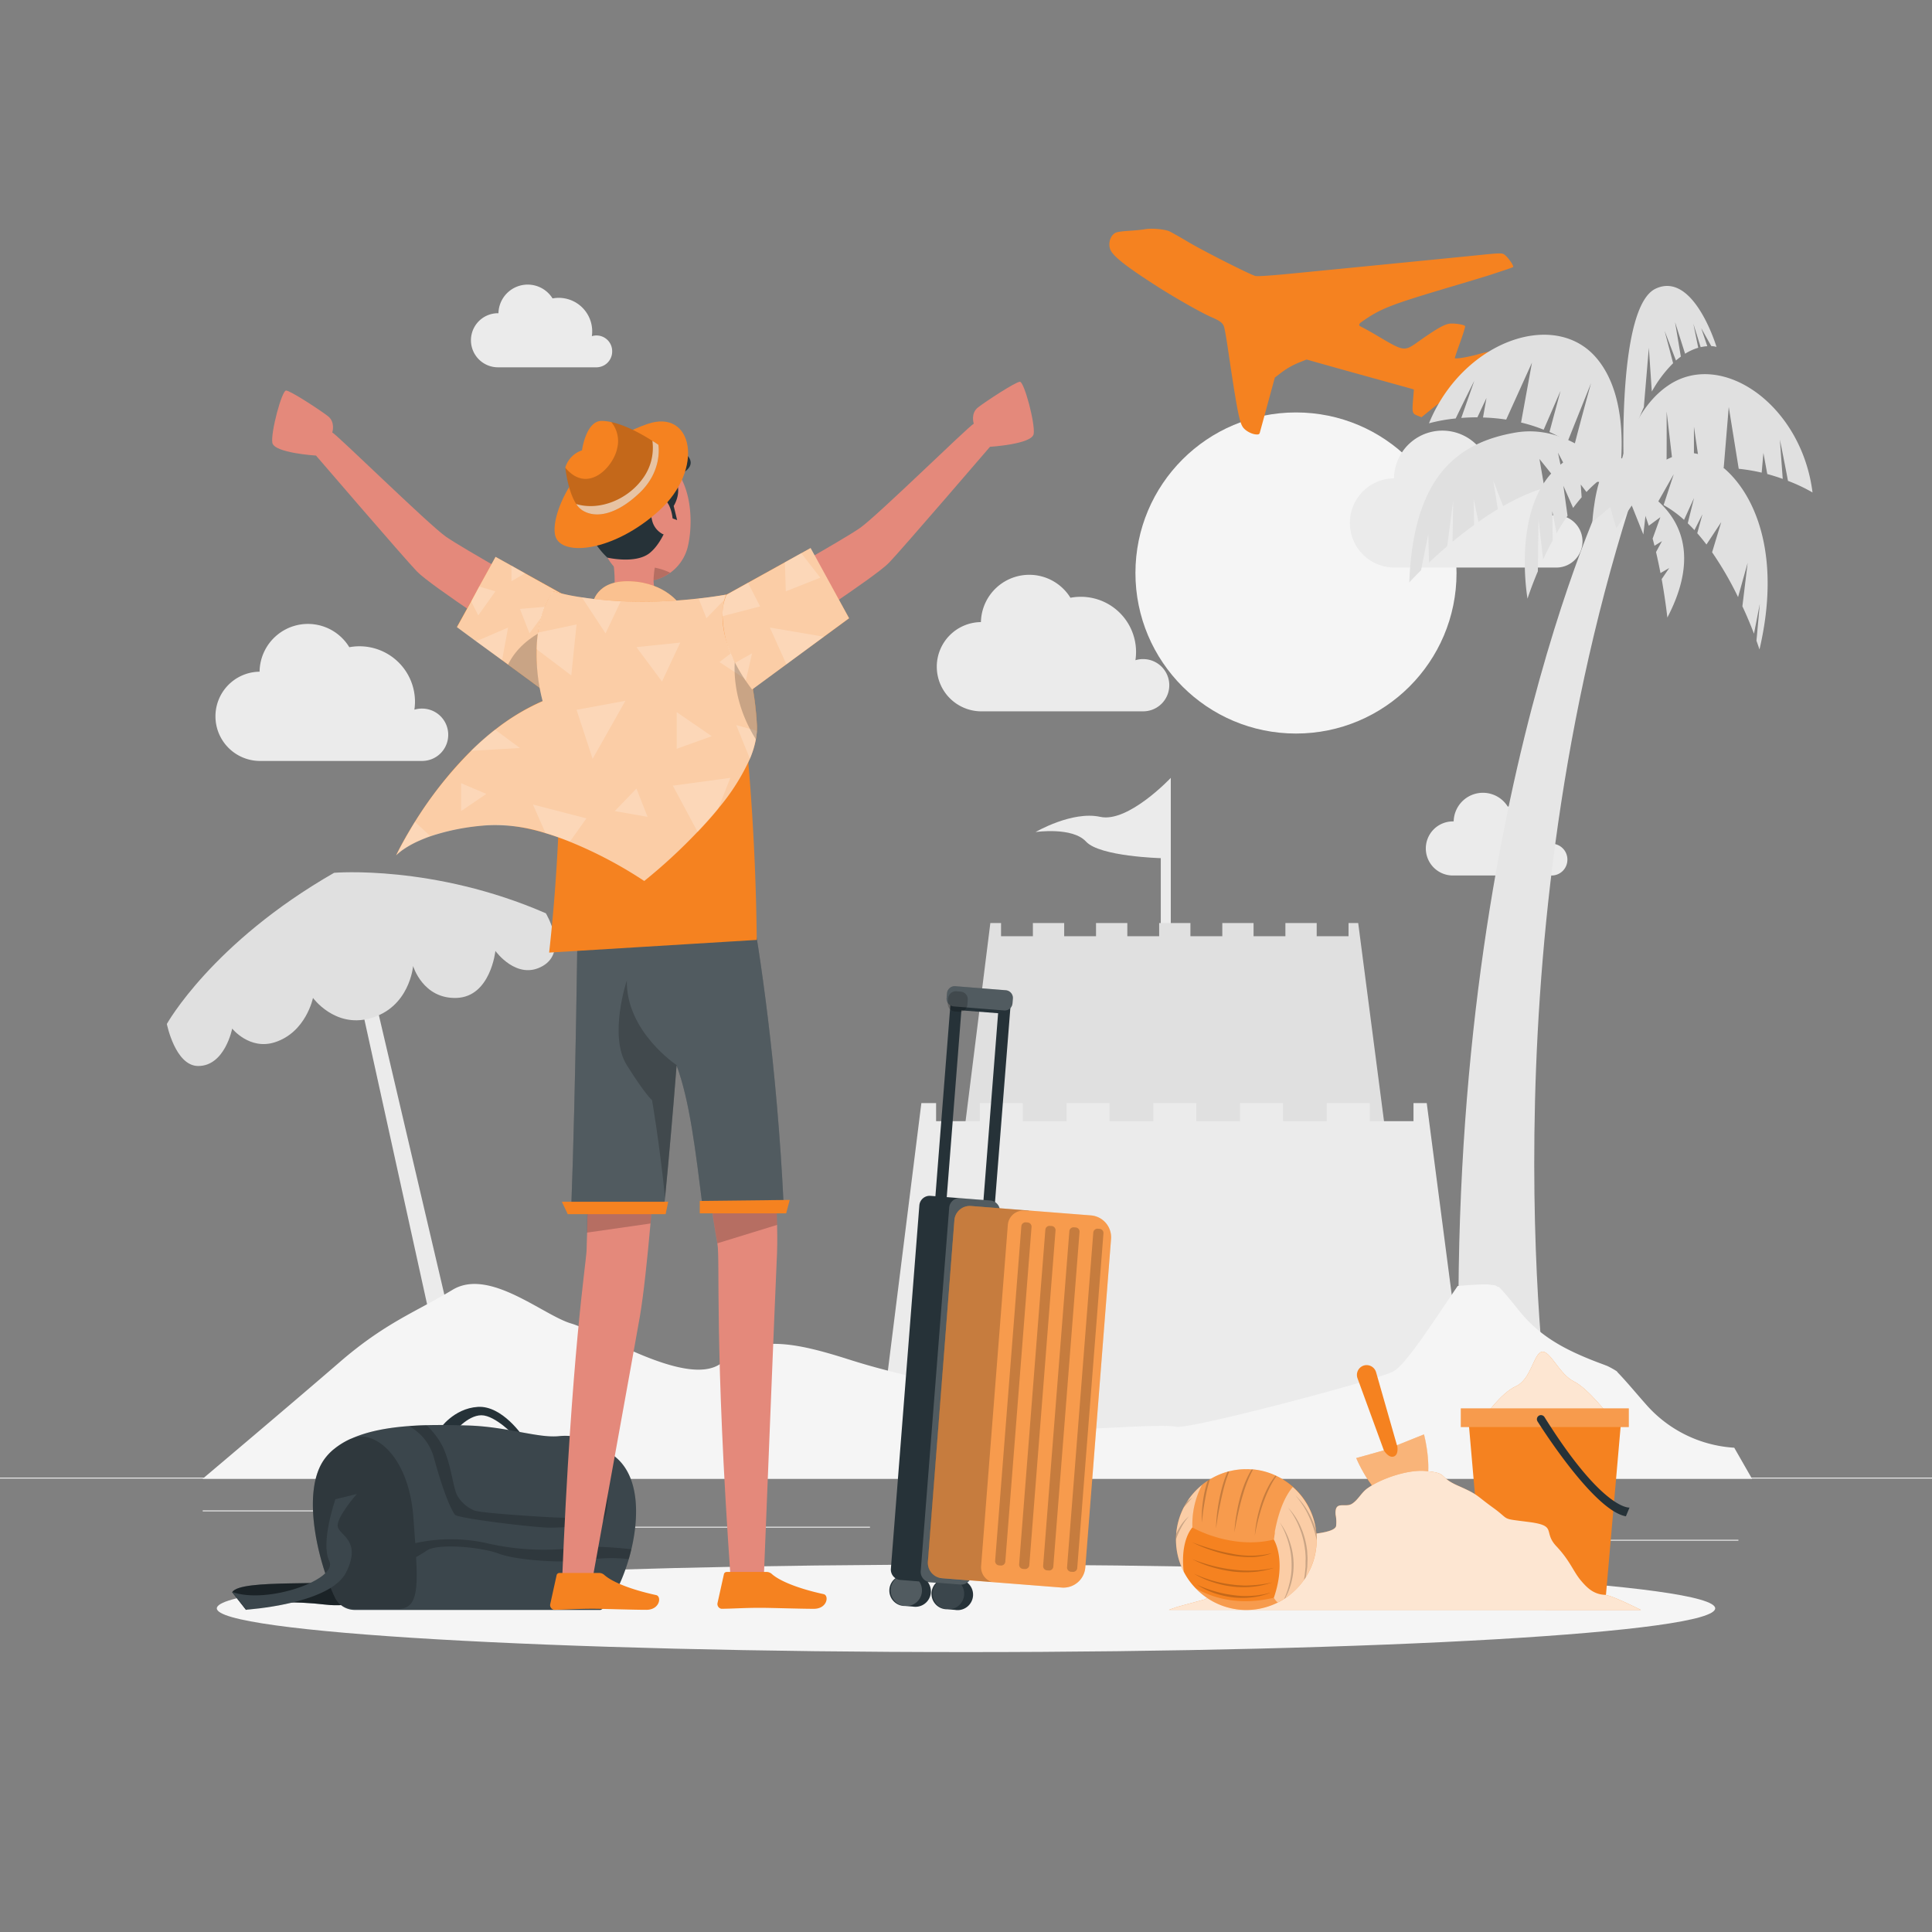 <svg width="500" height="500" fill="none" xmlns="http://www.w3.org/2000/svg"><rect width="100%" height="100%" fill="#808080" stroke="none"/><path d="M500 382.4H0v.25h500v-.25zm-50.1 16.09h-33.12v.25h33.12v-.25zm-118.68 2.72h-8.69v.25h8.69v-.25zm84.56-12h-19.19v.25h19.19v-.25zm-320.13 1.68H52.46v.25h43.19v-.25zm15.24 0h-6.33v.25h6.33v-.25zm114.26 4.22h-93.68v.25h93.68v-.25z" fill="#EBEBEB"/><path d="M335.4 189.84c22.947 0 41.55-18.603 41.55-41.55 0-22.947-18.603-41.55-41.55-41.55-22.947 0-41.55 18.603-41.55 41.55 0 22.947 18.603 41.55 41.55 41.55z" fill="#F5F5F5"/><path d="M409.55 140.1a6.77 6.77 0 00-6.77-6.77 6.506 6.506 0 00-1.94.29c.096-.689.146-1.384.15-2.08a14.307 14.307 0 00-5.182-11.046 14.326 14.326 0 00-5.569-2.84 14.328 14.328 0 00-6.249-.194 12.529 12.529 0 00-23.23 6.33h-.21a11.552 11.552 0 00-7.947 19.591 11.547 11.547 0 007.947 3.499H403a6.768 6.768 0 006.55-6.78zm-106.94 37.24a6.773 6.773 0 00-1.979-4.784 6.774 6.774 0 00-4.781-1.986 6.61 6.61 0 00-2 .29 14.288 14.288 0 00-3.315-11.467 14.278 14.278 0 00-10.865-4.943 14.43 14.43 0 00-2.64.25 12.523 12.523 0 00-13.938-5.504A12.525 12.525 0 00253.86 161h-.21a11.547 11.547 0 00-11.21 11.545 11.552 11.552 0 0011.21 11.545H296a6.757 6.757 0 006.61-6.75zM116 190.15a6.773 6.773 0 00-1.979-4.784 6.774 6.774 0 00-4.781-1.986 6.977 6.977 0 00-2 .28c.104-.685.158-1.377.16-2.07a14.365 14.365 0 00-17-14.09 12.517 12.517 0 00-23.22 6.34h-.21a11.546 11.546 0 00-11.21 11.545 11.55 11.55 0 0011.21 11.545h42.39a6.753 6.753 0 006.64-6.78zm289.64 32.29a4.09 4.09 0 00-4.09-4.09c-.399 0-.797.057-1.18.17a8.666 8.666 0 00-2.019-6.918 8.665 8.665 0 00-6.551-3.002 8.315 8.315 0 00-1.59.15 7.566 7.566 0 00-8.429-3.31 7.57 7.57 0 00-5.571 7.14H376a6.999 6.999 0 100 14h25.62a4.088 4.088 0 002.868-1.237 4.092 4.092 0 001.152-2.903zM158.43 90.91a4.066 4.066 0 00-1.638-3.29 4.056 4.056 0 00-3.622-.62 8.663 8.663 0 00-2.019-6.918A8.666 8.666 0 00143 77.23a7.571 7.571 0 00-14 3.83h-.12a7 7 0 100 14h25.62a4.09 4.09 0 003.93-4.15zM89.86 243.66l27.08 123.01 4.92-2.31-28.44-121.39-3.56.69z" fill="#EBEBEB"/><path d="M400.78 366.08S384 250.5 421.72 131l-5.91-4.56s-44.16 90.4-37.73 242.92l22.7-3.28z" fill="#E6E6E6"/><path d="M432 99.58c13.82-9.06 34.27 5.35 37.08 27.87a43.01 43.01 0 00-6.35-3c-1.07-5.67-2.1-10.68-2.1-10.68l.74 10.17c-1.22-.44-2.55-.87-4-1.26l-1-5.47-.45 5.11a48.13 48.13 0 00-5.94-1l-2.58-16-1.3 15.68a42.7 42.7 0 00-6.13.27l-1.58-10.86v11.08c-1.751.283-3.481.68-5.18 1.19l-1.89-16.2s.05 9.11-.05 16.84a42.369 42.369 0 00-13.34 7.84l-.15-2s1.59-21.32 14.22-29.58z" fill="#E0E0E0"/><path d="M326.042 111.971c.078-.319 1.004-3.644 2.019-7.413l1.868-6.85 1.37-1.048c1.718-1.317 3.142-2.135 5.216-2.966l1.633-.648 6.872 1.935a2929.47 2929.47 0 0013.214 3.669c3.486.96 6.631 1.837 7.021 1.949l.655.213-.202 2.516c-.286 3.436-.211 3.72 1.093 4.22l1.085.43 2.158-1.752c1.187-.966 2.827-2.24 3.651-2.789 1.466-1.015 1.518-1.035 3.252-.87 2.007.192 2.226-.014 2.124-1.931-.05-.833.025-1.102.306-1.175.514-.152 12.46-6.242 12.942-6.597.295-.223.189-.434-.474-1.125-.43-.492-1.085-.982-1.426-1.09-.991-.37-4.734.127-7.865 1.033-2.489.716-5.838 1.276-6.038 1.005-.045-.054.569-1.878 1.368-4.085.8-2.208 1.372-4.111 1.281-4.22-.337-.41-3.027-.79-4.144-.596-1.345.223-3.322 1.365-7.351 4.193-4.484 3.162-3.892 3.243-12.22-1.667-1.78-1.048-3.397-1.835-3.523-1.942-.253-.137-.277-.528.365-.994 5.018-3.537 7.272-4.427 23.912-9.366 4.802-1.425 9.197-2.763 9.764-2.96.568-.197 2.009-.662 3.221-1.073 1.209-.387 2.295-.785 2.403-.875.297-.248-1.453-2.724-2.329-3.26-.64-.386-1.217-.366-7.422.272-8.6.862-40.446 4-49.345 4.859-3.983.373-7.125.576-7.589.456-1.464-.39-13.556-6.512-17.516-8.873-2.158-1.285-4.323-2.495-4.802-2.716-1.325-.553-4.773-.832-6.352-.505-.762.128-2.552.309-4.01.395-1.457.088-2.973.27-3.389.455-1.505.61-2.216 2.952-1.392 4.611.825 1.66 4.186 4.29 11.484 8.976 4.769 3.09 11.829 7.1 14.546 8.288 2.236.967 2.892 1.456 3.279 2.421.14.39.58 2.716.934 5.16 2.356 15.96 3.016 19.437 3.915 20.827.59.935 2.136 1.81 3.323 1.949.768.073.975-.008 1.115-.446z" fill="#F58220"/><path d="M412.89 92.34c-11-12.35-34.48-3.79-43.07 17.21a42.203 42.203 0 016.91-1.25c2.51-5.19 4.82-9.76 4.82-9.76l-3.37 9.62c1.29-.1 2.68-.16 4.17-.16l2.35-5-.9 5.05a48.25 48.25 0 016 .54l6.67-14.74-2.82 15.5a41.173 41.173 0 015.85 1.86l4.37-10.07L401 111.8a37.363 37.363 0 014.69 2.51l6.07-15.15s-2.44 8.78-4.36 16.26a42.36 42.36 0 0110.82 11.07l.67-1.89s4.01-20.98-6-32.26z" fill="#E0E0E0"/><path d="M402.32 121.63c11-10.73 19.26-1.39 19.26-1.39-4.13 1.07-7.82 3.72-11 7.09l-1.49-1.94.24 3.31c-.76.88-1.5 1.8-2.21 2.75l-2.52-5.73 1.08 7.76c-1 1.48-2 3-2.83 4.52l-1.11-5.68.09 7.53a90.9 90.9 0 00-2.47 4.94l-1.2-10.43-.16 13.49c-1.76 4.16-2.68 7.08-2.68 7.08s-4-22.56 7-33.3zM432 147l-2.27 1.31c-.33-1.75-.72-3.58-1.15-5.44l1.54-2.83-1.94 1.2c-.15-.62-.32-1.23-.48-1.85l2-5.54-3 2.21c-1.6-5-3.64-9.39-6.19-11.49 0 0 25.22 8.06 11 35.25 0 0-.46-4.3-1.47-9.95L432 147z" fill="#E0E0E0"/><path d="M407.2 124.75l-4-7.6 1.66 7.92c-.4.06-.81.14-1.22.22l-5.23-6.51 1.29 7.49a46.727 46.727 0 00-5.25 1.94A58.86 58.86 0 00389 131l-2.55-6.65 1.19 7.44c-1.73 1-3.42 2.13-5 3.27l-1.26-5.86.12 6.67c-2 1.44-3.86 2.9-5.58 4.33l.16-10.62-1.55 11.79c-1.76 1.5-3.35 2.94-4.7 4.22l-.19-7.37-1.87 9.36c-1.94 1.93-3.05 3.16-3.05 3.16 1-25.79 11-36 27.54-38.8 16.54-2.8 28.46 14.41 28.46 14.41s-5.14-2.44-13.52-1.6zm48.24 31.52l-1.51 7.73c-.73-1.91-1.72-4.36-3-7.09l1.36-11.25-2.48 8.87a87.12 87.12 0 00-6.72-11.6l2.36-7.8-3.82 5.79c-.77-1-1.56-2-2.38-2.92l1.34-4.91-2.07 4.11a36.45 36.45 0 00-1.73-1.78l1.63-6.55-2.59 5.67a28.662 28.662 0 00-5.29-3.83l2.63-8-4.12 7.26a18.349 18.349 0 00-8.29-1.73s5-8 14.19-10.75 29 13.89 20.4 50.6c0 0-.26-.83-.78-2.26l.87-9.56zm-15.16-71.33l1.57 4.66a9.91 9.91 0 00-1.72.25l-1.89-6.07L439.5 90c-1.199.358-2.343.88-3.4 1.55l-2.6-8.19 1.5 8.93c-.42.31-.84.65-1.27 1l-2.94-7.69L433 94a32.662 32.662 0 00-5.51 7.34L426.72 90l-1.3 15.39a92.383 92.383 0 00-5.2 14.91s-1.6-41 8.27-45.6c9.87-4.6 15.74 15.09 15.74 15.09a5.486 5.486 0 00-1.35-.22l-2.6-4.63z" fill="#E0E0E0"/><path d="M426.18 130.55l-.88 7.77-3-7.49-4 5.86-1.58-5.46-4.62 3.88s.57-9.91 3.52-14.44c2.95-4.53 11.81-1.35 10.56 9.88z" fill="#E0E0E0"/><path d="M303 255.49v-54.18S292 213 284.73 211.4c-7.27-1.6-16.73 3.93-16.73 3.93s9.53-1.39 13.07 2.48c3.54 3.87 19.34 4.28 19.34 4.28v35.38l2.59-1.98z" fill="#EBEBEB"/><path d="M351.5 238.88H349v3.41h-8.24v-3.41h-8.1v3.41h-8.24v-3.41h-8.09v3.41h-8.25v-3.41h-8.09v3.41h-8.24v-3.41h-8.1v3.41h-8.24v-3.41h-8.1v3.41h-8.24v-3.41h-2.77l-8.03 64.2 111.53-.46-8.3-63.74z" fill="#E0E0E0"/><path d="M369.24 285.48h-3.43v4.68h-11.32v-4.68h-11.12v4.68h-11.33v-4.68h-11.12v4.68H309.6v-4.68h-11.12v4.68h-11.33v-4.68h-11.12v4.68H264.7v-4.68h-11.12v4.68h-11.32v-4.68h-3.81l-11.04 88.21 153.25-.64-11.42-87.57z" fill="#EBEBEB"/><path d="M425.85 363.3c-2.37-2.67-4.6-5.4-7.08-8a3.195 3.195 0 01-.35-.42 21.247 21.247 0 00-2.55-1.41c-.16-.05-.68-.26-1.21-.46-1-.36-2-.75-3-1.15-6.21-2.5-11.79-5.4-16.48-10.33-2.57-2.7-4.62-5.85-7.28-8.47-.07.09-.59-.19-.84-.39l-2-.26c-1.07 0-2.15 0-3.22.07-1.53.07-3.06.19-4.59.33-6 8.72-13.5 20.63-16.82 22.2-5.15 2.44-52.61 15-56.11 14.23-3.5-.77-21.82.74-26.42.57-4.6-.17-12.93-2.21-25-7.76s-18.65-5.58-33.18-10.21c-14.53-4.63-24.27-6.39-32.77.73-8.5 7.12-31.85-7.91-39.13-10.05-7.28-2.14-21.2-14.47-30.7-8.72s-17.4 8.49-29.27 18.77c-11.87 10.28-35.42 30.15-35.42 30.15h401l-4.61-8.05a33.007 33.007 0 01-22.97-11.37z" fill="#F5F5F5"/><path d="M43.18 265s11.67-21 43.29-39.12c0 0 25.74-2.19 54.8 10.48 0 0 5.89 9.78-.81 13.64-6.7 3.86-12.25-3.9-12.25-3.9s-1.24 11.82-10 12.16c-8.76.34-11.3-8.26-11.3-8.26s-.86 10.85-11.29 13.59C86.6 266 81 258.26 81 258.26s-1.8 8.92-9.91 11.49c-6.52 2.06-11-3.55-11-3.55s-1.87 9.68-8.79 9.68c-5.95 0-8.12-10.88-8.12-10.88z" fill="#E0E0E0"/><path d="M250 427.56c107.082 0 193.89-5.068 193.89-11.32 0-6.252-86.808-11.32-193.89-11.32-107.083 0-193.89 5.068-193.89 11.32 0 6.252 86.807 11.32 193.89 11.32z" fill="#F5F5F5"/><path d="M384 366.91s4.35-6.37 8.31-8.15c3.96-1.78 4.6-8.55 6.75-8.92 2.15-.37 4.52 5.87 8.28 7.69 3.76 1.82 9.45 9.34 9.45 9.34l-32.79.04z" fill="#F58220"/><path opacity=".8" d="M384 366.91s4.35-6.37 8.31-8.15c3.96-1.78 4.6-8.55 6.75-8.92 2.15-.37 4.52 5.87 8.28 7.69 3.76 1.82 9.45 9.34 9.45 9.34l-32.79.04z" fill="#fff"/><path d="M415.62 412.77h-31.64l-4-45.9h39.64l-4 45.9z" fill="#F58220"/><path d="M421.53 364.49h-43.47v4.83h43.47v-4.83z" fill="#F58220"/><path opacity=".2" d="M421.53 364.49h-43.47v4.83h43.47v-4.83z" fill="#fff"/><path d="M397.93 367.89c2.88 4.52 15.21 23.17 22.85 24.53l.94-2.26s-6.84.82-22-23.41a1.08 1.08 0 00-1.43-.39 1.073 1.073 0 00-.526 1.124c.027.146.083.284.166.406z" fill="#263238"/><path d="M352.91 353.41a2.54 2.54 0 011.006-.107 2.536 2.536 0 011.748.939c.214.265.372.57.466.898l5.4 18.89 7-2.81s4.23 15.75-3.76 18.24C357 391.89 351 377.35 351 377.35l7.14-2-6.82-18.66a2.55 2.55 0 011.59-3.28z" fill="#F58220"/><path opacity=".4" d="M364.8 389.46c-7.8 2.43-13.8-12.11-13.8-12.11l7.14-2s1.23 2.1 2.61 1.58.82-2.93.82-2.93l7-2.81s4.22 15.81-3.77 18.27z" fill="#fff"/><path d="M424.67 416.65c-3.93-1.95-7.95-3.79-9.24-3.88-2.76-.18-4.35-1.41-6.32-3.76-1.97-2.35-2.77-5.07-6.33-8.85-3.56-3.78.39-5.3-7.13-6.27-7.52-.97-4.61-.36-9.23-3.69s-3.68-3.32-9.09-5.7c-5.41-2.38-2.25-3.28-8.58-3.81-4.37-.37-11.28 1.93-14.87 4.49-1.59 1.13-2.4 3-4 4-1.77 1.13-4.52-1-4.23 2.81a9.8 9.8 0 01.13 2.95c-.51 2.14-9.32 2.13-11.56 2.8a2.157 2.157 0 00-1.34.82c-.51.91.26 2.52-.73 2.85-.31.11-.66 0-1 .05-1.19.23-.88 2.37-2 2.86-1.12.49-2.41-.51-3.65 0-.95.36-1.27 1.64-2.1 2.15-1.45.88-2.95 1.53-4.38 2.47-2.48 1.62-4.63 3.61-7.29 5l-7.12 1.94-2.13.75 122.19.02z" fill="#F58220"/><path opacity=".8" d="M424.67 416.65c-3.93-1.95-7.95-3.79-9.24-3.88-2.76-.18-4.35-1.41-6.32-3.76-1.97-2.35-2.77-5.07-6.33-8.85-3.56-3.78.39-5.3-7.13-6.27-7.52-.97-4.61-.36-9.23-3.69s-3.68-3.32-9.09-5.7c-5.41-2.38-2.25-3.28-8.58-3.81-4.37-.37-11.28 1.93-14.87 4.49-1.59 1.13-2.4 3-4 4-1.77 1.13-4.52-1-4.23 2.81a9.8 9.8 0 01.13 2.95c-.51 2.14-9.32 2.13-11.56 2.8a2.157 2.157 0 00-1.34.82c-.51.91.26 2.52-.73 2.85-.31.11-.66 0-1 .05-1.19.23-.88 2.37-2 2.86-1.12.49-2.41-.51-3.65 0-.95.36-1.27 1.64-2.1 2.15-1.45.88-2.95 1.53-4.38 2.47-2.48 1.62-4.63 3.61-7.29 5l-7.12 1.94-2.13.75 122.19.02z" fill="#fff"/><path d="M340.75 398.45c.005.073.005.147 0 .22a18.002 18.002 0 01-2.84 9.55c-.15.23-.3.46-.47.69a18.209 18.209 0 01-3.76 3.93c-.32.261-.654.504-1 .73-.079.06-.162.114-.25.16l-.33.21a5.825 5.825 0 01-.53.32c-.28.16-.57.32-.86.46a18.14 18.14 0 01-21.32-3.72 17.71 17.71 0 01-3.05-4.27 18.08 18.08 0 01-2-8.29v-.06c0-.51 0-1 .07-1.52a17.888 17.888 0 011.93-6.72 16.46 16.46 0 01.88-1.53 18.538 18.538 0 013.84-4.3c.475-.389.973-.749 1.49-1.08.181-.129.367-.249.56-.36a17.806 17.806 0 014.6-2l.42-.11c1.446-.359 2.93-.54 4.42-.54.467 0 .927.02 1.38.06h.35a17.92 17.92 0 015.84 1.58l.23.11a18.17 18.17 0 016.894 5.7 18.17 18.17 0 013.336 8.3c.117.821.174 1.65.17 2.48z" fill="#F58220"/><path opacity=".6" d="M340.75 398.45a18.159 18.159 0 01-10.08 16.28 3.83 3.83 0 01-1-1.23c3.36-9.8 0-15.05 0-15.05v-.1l.24-1.57v-.29c.52-2.91 1.83-8.36 4.67-11.66a18.177 18.177 0 016.17 13.62zm-32.16-3.15s-3.19 3.19-2.25 11.44a18.203 18.203 0 014.72-22.42 21.922 21.922 0 00-2.47 10.98z" fill="#fff"/><path opacity=".2" d="M334.63 384.83c-4 4.64-5 13.62-5 13.62-11 2.69-21.07-3.15-21.07-3.15a21.999 21.999 0 012.47-11 18.194 18.194 0 0111.879-4.077 18.195 18.195 0 0111.691 4.587l.03.02zm-3.97 29.9a18.141 18.141 0 01-21.27-3.73c3.41 2 10.38 4.87 20.27 2.49.242.479.583.902 1 1.24z" fill="#fff"/><path opacity=".2" d="M330.36 382a21.368 21.368 0 00-1.31 2.08 32.18 32.18 0 00-1.91 4.28c-.56 1.47-1 3-1.4 4.49-.4 1.49-.74 3.06-1 4.61.105-1.577.325-3.145.66-4.69a38.528 38.528 0 011.3-4.58 28.259 28.259 0 012-4.3c.436-.693.91-1.36 1.42-2l.24.11zm-6.08-1.68c-.25.45-.48.91-.7 1.37a31.278 31.278 0 00-1.81 4.81c-.53 1.64-.93 3.32-1.31 5-.38 1.68-.7 3.38-1 5.08.102-1.731.309-3.454.62-5.16a43.66 43.66 0 011.2-5.06 28.25 28.25 0 011.95-4.85c.22-.41.45-.82.69-1.21l.36.02zm-6.15.46l-.31.81a35.51 35.51 0 00-1.35 4.55c-.39 1.54-.69 3.1-1 4.67-.31 1.57-.53 3.14-.76 4.72.035-1.6.165-3.196.39-4.78.219-1.598.519-3.183.9-4.75a29.907 29.907 0 011.47-4.59c.08-.18.16-.37.25-.55l.41-.08zm-5.02 2.1c-.34 1.12-.66 2.24-.89 3.38-.23 1.14-.5 2.56-.7 3.85-.2 1.29-.34 2.59-.46 3.9a27.278 27.278 0 01.08-3.94c.127-1.313.324-2.618.59-3.91.223-.987.497-1.961.82-2.92.18-.129.367-.249.56-.36zm21.67 21.64a17.816 17.816 0 01-.73 5.57 18.847 18.847 0 01-1.43 3.49c-.079.06-.162.114-.25.16a21.056 21.056 0 001.29-3.75c.468-1.78.671-3.62.6-5.46a20.026 20.026 0 00-.84-5.43 22.218 22.218 0 00-2.2-5.09 17.483 17.483 0 012.56 5 18.636 18.636 0 011 5.51zm3.59-.52l-.05 1.51-.21 1.5a9.939 9.939 0 01-.21 1.21c-.15.23-.3.46-.47.69.149-.641.25-1.293.3-1.95l.15-1.48V404c.035-.496.035-.994 0-1.49-.05-.49-.05-1-.14-1.47a21.872 21.872 0 00-1.47-5.73 20.332 20.332 0 00-2.94-5.16 16.99 16.99 0 013.29 5 21.002 21.002 0 011.62 5.82c.08.5.07 1 .11 1.51.042.506.049 1.014.02 1.52zm2.38-5.55c.005.073.005.147 0 .22l-.06-.34a26.546 26.546 0 00-2-6 21.666 21.666 0 00-3.46-5.33 18.577 18.577 0 013.8 5.16 24.805 24.805 0 011.58 3.89c.103.796.15 1.598.14 2.4zm-33.05-6.03a14.898 14.898 0 00-2.05 3c-.52.962-.958 1.965-1.31 3 0-.51 0-1 .07-1.52.268-.579.572-1.14.91-1.68a10.569 10.569 0 012.38-2.8zm.86-4.84c-.76.86-1.5 1.71-2.22 2.57a16.46 16.46 0 01.88-1.53 14.95 14.95 0 011.34-1.04zm0 11.58c1.66.64 3.34 1.2 5 1.7 1.696.503 3.419.914 5.16 1.23 3.465.747 7.054.703 10.5-.13a15.746 15.746 0 01-5.24 1 27.484 27.484 0 01-5.35-.42 38.28 38.28 0 01-5.18-1.36 34.917 34.917 0 01-4.89-2.02zm0 4.35a44.463 44.463 0 005.12 1.68c1.734.457 3.499.791 5.28 1 1.776.243 3.569.327 5.36.25l1.34-.06 1.34-.16c.9-.06 1.76-.32 2.66-.45a22.35 22.35 0 01-5.32 1.06 28.26 28.26 0 01-5.44-.14 34.254 34.254 0 01-5.32-1.14 28.145 28.145 0 01-5.02-2.04zm.44 3.76a33.275 33.275 0 004.87 1.82c1.662.476 3.362.81 5.08 1 .86.14 1.72.16 2.58.22.86.06 1.73 0 2.6-.05a30.01 30.01 0 005.14-.74 21.717 21.717 0 01-5.11 1.13 23.812 23.812 0 01-5.27-.06 26.442 26.442 0 01-5.13-1.16 22.813 22.813 0 01-4.76-2.16zm.75 2.83a32.081 32.081 0 004.59 1.71c1.562.467 3.161.802 4.78 1 1.615.24 3.251.304 4.88.19l1.22-.09 1.2-.2c.82-.08 1.59-.36 2.4-.52a17.93 17.93 0 01-4.79 1.2 21.118 21.118 0 01-5 0 24.988 24.988 0 01-4.83-1.11 21.378 21.378 0 01-4.45-2.18z" fill="#000"/><path d="M113.79 369.84s3.56-5.35 9.89-5.74c6.33-.39 11.67 7.68 11.67 7.68h-2s-5.11-5.51-8.77-5.51c-3.66 0-7.22 4.55-7.22 4.55l-3.57-.98zm-53.71 42.22c2.19-3.65 26.72-1.28 32.26-3.46l3 5.15s-4.23 2.34-11.25 1.51c-7.02-.83-17.63-1.05-20.4 1.39l-3.61-4.59z" fill="#263238"/><path opacity=".3" d="M60.08 412.06c2.19-3.65 26.72-1.28 32.26-3.46l3 5.15s-4.23 2.34-11.25 1.51c-7.02-.83-17.63-1.05-20.4 1.39l-3.61-4.59z" fill="#000"/><path d="M163.4 400.93c-.2.87-.42 1.72-.67 2.55-2 6.81-5.08 12.32-7.32 13.17H91.82a5.73 5.73 0 01-4.53-2.22l-.05-.07a4.998 4.998 0 01-.59-1c-4.39-9.17-8.82-27.51-2.59-35.87a13.877 13.877 0 012.24-2.36l.18-.14a18.717 18.717 0 014.34-2.65h.05c4.38-2 9.76-2.89 15-3.28 1.53-.12 3-.19 4.54-.22 3.9-.11 7.54 0 10.44.07 10.22.26 18.26 3.3 23.74 2.77a16.45 16.45 0 016 .48c.563.158 1.117.345 1.66.56a26.791 26.791 0 016.88 4.23c6.26 4.97 6.35 15.16 4.27 23.98z" fill="#263238"/><path opacity=".1" d="M163.4 400.93c-.2.87-.42 1.72-.67 2.55-2 6.81-5.08 12.32-7.32 13.17H91.82a5.73 5.73 0 01-4.53-2.22l-.05-.07a4.998 4.998 0 01-.59-1c-4.39-9.17-8.82-27.51-2.59-35.87a13.877 13.877 0 012.24-2.36l.18-.14a18.717 18.717 0 014.34-2.65h.05c4.38-2 9.76-2.89 15-3.28 1.53-.12 3-.19 4.54-.22 3.9-.11 7.54 0 10.44.07 10.22.26 18.26 3.3 23.74 2.77a16.45 16.45 0 016 .48c.563.158 1.117.345 1.66.56a26.791 26.791 0 016.88 4.23c6.26 4.97 6.35 15.16 4.27 23.98z" fill="#fff"/><path opacity=".2" d="M153.66 400.3c-4.55 0-13.65 2.17-27.1-.79a42.605 42.605 0 00-19.09-.14c-.15-2-.31-4.23-.49-6.65-1.19-16.25-10.46-23.07-16.11-20.37h-.05a24.942 24.942 0 00-4.34 2.65l-.18.14a13.877 13.877 0 00-2.24 2.36c-6.23 8.36-1.8 26.7 2.59 35.87.157.355.355.691.59 1l.05.07a5.757 5.757 0 004.32 1.95H103c4.65 0 5.2-4.26 4.68-13.41.79-.45 1.76-1 2.84-1.74 2.83-1.84 13.84-.93 18.59.85s17.21 2.57 23.24 1.59a40.283 40.283 0 0110.36-.19c.25-.83.47-1.68.67-2.55-2.06-.23-6.38-.64-9.72-.64z" fill="#000"/><path opacity=".2" d="M112.32 377.35c2.77 10.09 4.67 13.65 5.4 14.64.73.99 20.87 3.38 24.65 3.37a73.189 73.189 0 0013-1.28c2.57-.65 3.4-13.59-3.08-21.35a16.949 16.949 0 00-1.66-.56c3.53 7.92 3.61 17.62 3.19 19-.6 1.92-6.53 1.64-9.3 1.58-2.77-.06-20-1.13-21.76-1.83a9.134 9.134 0 01-4.15-3.45c-1.39-1.78-1.58-7.91-4.09-13.2a20.74 20.74 0 00-4.11-5.39c-1.49 0-3 .1-4.54.22a13.196 13.196 0 016.45 8.25z" fill="#000"/><path d="M92.34 386.64L86.8 388s-3.93 11.28-1.58 16c2.35 4.72-16 11.29-25.14 8l3.58 4.59s21.76-1.37 25.91-9.65c4.15-8.28-1.78-9.56-2.17-11.89-.39-2.33 4.94-8.41 4.94-8.41z" fill="#263238"/><path opacity=".1" d="M92.34 386.64L86.8 388s-3.93 11.28-1.58 16c2.35 4.72-16 11.29-25.14 8l3.58 4.59s21.76-1.37 25.91-9.65c4.15-8.28-1.78-9.56-2.17-11.89-.39-2.33 4.94-8.41 4.94-8.41z" fill="#fff"/><path d="M141.27 154s-21.4-12-25.83-15.08-28.13-26.35-29.45-27c0 0 .88-2.66-1.11-4.21-1.99-1.55-9.75-6.64-10.85-6.64-1.1 0-4 10.85-3.55 13.51.45 2.66 11.3 3.32 11.3 3.32s22.59 26.3 26.13 30c3.54 3.7 27.68 19.41 27.68 19.41l5.68-13.31z" fill="#E4897B"/><path d="M150.05 156.21s4.69 9.47-6.7 24.51l-25.11-18.46 10-18.15 21.81 12.1z" fill="#F58220"/><path opacity=".6" d="M143.35 180.72L131.49 172l-1.55-1.14-6.69-4.86-5-3.69 3.69-6.67 2.06-3.84 4.25-7.69 4.1 2.28 3.54 2 14.14 7.86c.464 1.098.751 2.262.85 3.45.47 3.99-.21 11.35-7.53 21.02z" fill="#fff"/><path opacity=".2" d="M143.35 180.72L131.49 172c4.07-8.42 14.6-11.39 19.41-12.34.45 4.03-.23 11.39-7.55 21.06z" fill="#000"/><path opacity=".2" d="M135.91 148.35l-3.54 2.06v-4.02l3.54 1.96zm-7.7 4.69l-4.44 6.23-1.84-3.68 2.09-3.79 4.19 1.24zm3.28 9.37l-1.55 8.45-6.69-4.91 8.24-3.54zm3.07-4.82l2.47 6.33 5.13-6.98-7.6.65z" fill="#fff"/><path d="M196.72 151.73s21.4-12 25.83-15.08 28.13-26.35 29.46-27c0 0-.89-2.66 1.1-4.21 1.99-1.55 9.75-6.64 10.85-6.64 1.1 0 4 10.85 3.55 13.51-.45 2.66-11.3 3.32-11.3 3.32s-22.59 26.31-26.13 30C226.54 149.32 202.4 165 202.4 165l-5.68-13.27zm-25.57 126.72s-.46 7.55-1.15 17.65c-.46 6.28-1 13.53-1.65 20.54-.84 9.42-1.79 18.4-2.74 24-.87 5.13-12.42 68.84-12.42 68.84h-7.74c2.44-59.41 6.22-82.45 6.36-85.91 0-1.13.09-2.7.14-4.57.15-6.78.28-17.49.36-25.28.06-5.62.09-9.71.09-9.71l18.75-5.56zM201 326.52c-.27 5.19-3.36 82.68-3.36 82.68h-8.51c-4.35-61.72-2.7-83.15-3.48-87.43-1.33-7.28-2.58-16.85-3.44-24-.69-5.71-1.12-9.82-1.12-9.82l17.35-7.5s1.05 9 1.84 19.78c.39 5.4.73 11.27.83 16.73.08 3.42.06 6.68-.11 9.56z" fill="#E4897B"/><path opacity=".2" d="M152.27 293.7l17.73 2.4c-.46 6.28-1 13.53-1.65 20.54L151.91 319c.15-6.8.28-17.51.36-25.3zm48.85 23.3l-15.46 4.76c-1.33-7.28-2.58-16.85-3.44-24l18.07 2.46c.39 5.41.71 11.28.83 16.78z" fill="#000"/><path d="M155 407.08h-10.23a.747.747 0 00-.72.58l-1.65 7.48a1.24 1.24 0 00.95 1.47c.093.01.187.01.28 0 3.3-.05 5.71-.26 9.85-.26 2.56 0 10.27.27 13.79.27 3.52 0 4-3.48 2.55-3.81-6.48-1.41-11.36-3.36-13.43-5.22a2.002 2.002 0 00-1.39-.51zm43.28-.26h-10.21a.728.728 0 00-.72.57l-1.66 7.49a1.249 1.249 0 001 1.47h.27c3.31-.05 5.71-.25 9.86-.25 2.55 0 10.26.26 13.79.26 3.53 0 4-3.48 2.54-3.8-6.48-1.41-11.35-3.37-13.42-5.23a2.013 2.013 0 00-1.45-.51z" fill="#F58220"/><path d="M171.85 312.27c.08-.68.16-1.39.24-2.19 1-10.24 2.09-22.53 3-34.37 3.45 9.28 4.94 22.33 6.74 36.56h21c-1.74-36.83-6.3-66.79-8.72-79.57h-44.54c-.06 4.58-.57 49-1.72 79.57h24z" fill="#263238"/><path opacity=".2" d="M171.85 312.27c.08-.68.16-1.39.24-2.19 1-10.24 2.09-22.53 3-34.37 3.45 9.28 4.94 22.33 6.74 36.56h21c-1.74-36.83-6.3-66.79-8.72-79.57h-44.54c-.06 4.58-.57 49-1.72 79.57h24z" fill="#fff"/><path d="M178 141.49c-.097.403-.218.8-.36 1.19a11.72 11.72 0 01-4.16 5.54c-.481.353-.989.667-1.52.94a10.54 10.54 0 01-12.58-2c-4.21-4.25-4.1-9.16-4.58-17.47a11.517 11.517 0 01.85-5.23 11.383 11.383 0 0114.88-6.14c8.12 3.32 9.24 15.68 7.47 23.17z" fill="#E4897B"/><path opacity=".2" d="M173.45 148.22c-.481.353-.989.667-1.52.94a10.571 10.571 0 01-9.11.4c.376-.999.877-1.946 1.49-2.82a16.451 16.451 0 019.14 1.48z" fill="#000"/><path d="M156.72 159c4.1 3.72 14.13 2.35 14.13 2.35s6.26-1.72 4.94-3.67c-3.68-.61-5.47-2.33-6.21-4.54a10.81 10.81 0 01-.37-4.21c.059-.789.163-1.573.31-2.35l-12.4-9.18c1.62 6.06 3.61 17.21-.4 21.6z" fill="#E4897B"/><path d="M173.45 133.93l1.79.67-.89-3.66s2.62-4 0-7.47c0 0 7.24-2.2 3.15-6-1.52-1.42-3.41 0-8.41-2.17-2.71-1.19-11.19-1.28-11.61 2.17 0 0-6.11 0-6.77 10.4a20.82 20.82 0 006.47 16.44s7.38 1.74 11-1.22 5.27-9.16 5.27-9.16z" fill="#263238"/><path d="M168.73 134.52a5.351 5.351 0 002.76 3.69c1.69.72 2.81-1.66 2.56-4.16-.23-2.22-1.38-5.34-3.19-4.92-1.81.42-2.72 3.15-2.13 5.39z" fill="#E4897B"/><path opacity=".2" d="M175.13 275.66c-.95 11.84-2 24.16-3 34.4-1.52-14.79-3.38-25.33-3.38-25.33s-1.74-1.43-6.53-9.07c-4.79-7.64 0-21.92 0-21.92-.22 13.26 12.91 21.92 12.91 21.92z" fill="#000"/><path d="M204.38 310.54l-.92 3.47H181.1v-3.21l23.28-.26zm-31.45.48l-.67 3.21h-25.32l-1.53-3.21h27.52zm3.12-154.43s-3.64-5.75-12.81-6.16c-9.17-.41-9.87 5.9-9.87 5.9l22.68.26z" fill="#F58220"/><path opacity=".5" d="M176.05 156.59s-3.64-5.75-12.81-6.16c-9.17-.41-9.87 5.9-9.87 5.9l22.68.26z" fill="#fff"/><path d="M143.12 153a471.732 471.732 0 01-1 93.53l53.73-3.28c-.6-54.83-7.95-89.37-7.95-89.37s-13.85 2.91-25.12 2.49a81.052 81.052 0 01-19.66-3.37z" fill="#F58220"/><path d="M187.94 153.92s7.18 16.78 7.95 33.76c.77 16.98-29.16 40.32-29.16 40.32s-23.07-15.88-40.87-14.44c-17.8 1.44-23.34 7.77-23.34 7.77s13.84-29.61 37.94-39.93c0 0-5-17.05 2.66-28.32 0-.08 16.66 5.38 44.82.84z" fill="#F58220"/><path opacity=".6" d="M195.89 187.68c.025.48.025.96 0 1.44-.041.742-.131 1.48-.27 2.21a23.942 23.942 0 01-1.53 5 55.07 55.07 0 01-8.28 13c-1.7 2.08-3.5 4.08-5.28 5.94a140.508 140.508 0 01-13.8 12.73 109.86 109.86 0 00-19.23-10.15c-2.05-.82-4.18-1.59-6.35-2.24a42.37 42.37 0 00-15.28-2 58.472 58.472 0 00-14.51 2.84c-.81.28-1.56.58-2.25.87l-.62.27a24.504 24.504 0 00-4.28 2.39c-.15.1-.29.21-.42.31s-.47.36-.65.52l-.24.21a1.353 1.353 0 00-.17.16l-.12.12-.07.07c0-.05.12-.26.3-.62l.28-.55c.28-.56.67-1.31 1.18-2.22l.22-.4.39-.69c.13-.24.27-.49.42-.74.58-1 1.26-2.16 2-3.39a101.46 101.46 0 0114.5-18.34 70.337 70.337 0 016.24-5.51 55.764 55.764 0 0112.36-7.45 48.255 48.255 0 01-1.55-13.46c.029-1.429.146-2.855.35-4.27a25.19 25.19 0 013.89-10.73 51.857 51.857 0 007.5 1.59c3.314.505 6.652.839 10 1 6.735.301 13.483.064 20.18-.71 2.28-.247 4.65-.58 7.11-1l.23.56a118.14 118.14 0 014.11 12.21c.44 1.59.88 3.29 1.3 5.07.42 1.78.74 3.37 1.06 5.14a83.69 83.69 0 011.28 10.82z" fill="#fff"/><path opacity=".2" d="M189 201.31l-3.16 8.08c-1.7 2.08-3.5 4.08-5.28 5.94l-6.43-12 14.87-2.02zm-54.44-7.72l-12.7.73a70.337 70.337 0 016.24-5.51l6.46 4.78zm14.65-31.99l-1.36 13.2-9-6.81c.029-1.429.146-2.855.35-4.27l10.01-2.12zm4.16 34.78l-4.16-12.68 12.65-2.34-8.49 15.02zm21.76-12.08v9.49l9.08-3.26-9.08-6.23zm-23.36 27.49l-4.27 6c-2.05-.82-4.18-1.59-6.35-2.24l-3.22-7.34 13.84 3.58zm-32.44-9.1l6.53 2.77-6.53 4.45v-7.22zm-7.98 13.67c-6.5 2.27-8.83 4.93-8.83 4.93a90.26 90.26 0 014.83-8.62l4 3.69zm53.36-12.28l-5.62 5.83 8.5 1.49-2.88-7.32zm0-36.6l6.61 8.9 4.73-10.08-11.34 1.18zm29.93 9.42l-8.45-5.56 6.09-4.65c.86 3.08 1.72 6.55 2.36 10.21zm1.24 12.22a21.985 21.985 0 01-1.8 7.25l-3.54-8.71 5.34 1.46zm-7.71-34.64l-5.35 5.52-2-5.08c2.28-.247 4.65-.58 7.11-1l.24.56zm-27.52 1.12l-3.93 8.32-6.1-9.29a97.42 97.42 0 0010.03.97z" fill="#fff"/><path opacity=".2" d="M195.89 187.68c.025.48.025.96 0 1.44-.041.742-.131 1.48-.27 2.21-7-11.1-5.34-21.14-5.34-21.14l3.31 1.57c.38 1.65.74 3.37 1.06 5.14a83.773 83.773 0 011.24 10.78z" fill="#000"/><path d="M167.53 109.73c11.87-4.09 14.85 11.72 3.06 22.41s-25.33 12-26.87 6.58c-1.54-5.42 5.69-22.72 23.81-28.99z" fill="#F58220"/><path d="M155.64 108.93c6.09 0 14.74 6.2 14.74 6.2s1.24 6.6-4.83 12.4c-6.07 5.8-11.55 6.72-14.93 4.47-3.38-2.25-4.32-11-4.32-11a6.701 6.701 0 014.32-4.45s1-7.55 5.02-7.62z" fill="#F58220"/><path opacity=".2" d="M165.55 127.53c-6.07 5.8-11.53 6.72-14.93 4.48a5.408 5.408 0 01-1.48-1.56c-2.2-3.31-2.84-9.42-2.84-9.42 5.8 7 12.52-.23 13.45-5.11a7.724 7.724 0 00-1.55-6.69c4 .86 8.38 3.42 10.64 4.87 1 .61 1.54 1 1.54 1s1.24 6.63-4.83 12.43z" fill="#000"/><path opacity=".6" d="M165.55 127.53c-6.07 5.8-11.53 6.72-14.93 4.48a5.408 5.408 0 01-1.48-1.56c6.08 1.81 13.32-1.2 17.21-6.61a13.395 13.395 0 002.49-9.74c1 .61 1.54 1 1.54 1s1.24 6.63-4.83 12.43z" fill="#fff"/><path d="M187.94 153.92s-4.69 9.48 6.7 24.51L219.75 160l-10-18.15-21.81 12.07z" fill="#F58220"/><path opacity=".6" d="M219.75 160l-6.55 4.81-9.69 7.13-8.87 6.52c-.58-.76-1.11-1.51-1.61-2.24a43.288 43.288 0 01-2.76-4.64 26.922 26.922 0 01-3.27-12.11c-.068-1.9.273-3.793 1-5.55l5.58-3.1 9.61-5.33 4.22-2.35 2.38-1.32 9.96 18.18z" fill="#fff"/><path opacity=".2" d="M213.2 164.78l-9.69 7.13-4.27-9.5 13.96 2.37zm-.9-15.28l-8.94 3.54-.23-7.55 4.22-2.35 4.95 6.36zm-15.58 7.44l-9.72 2.53c-.068-1.9.273-3.793 1-5.55l5.58-3.1 3.14 6.12zm-2.08 12.13l-1.64 7.12a43.288 43.288 0 01-2.76-4.64l4.4-2.48z" fill="#fff"/><path d="M256.44 324.61L241 323.39l5.1-65.11 15.49 1.21-5.15 65.12zm-12.27-4l9.51.74 4.63-59.13-9.5-.74-4.64 59.13zm1.6 87.93l2 .16a3.998 3.998 0 012.508 7.161 3.996 3.996 0 01-3.138.779l-2-.16a4 4 0 11.62-7.94h.01z" fill="#263238"/><path opacity=".1" d="M241.42 412.12a4.06 4.06 0 104.36-3.72 4.002 4.002 0 00-4.36 3.72z" fill="#fff"/><path d="M234.85 407.69l2 .15a4 4 0 11-.62 7.94l-2-.15a4 4 0 11.62-7.94z" fill="#263238"/><path opacity=".2" d="M230.5 411.27a4.057 4.057 0 002.206 3.936 4.063 4.063 0 004.481-.533 4.06 4.06 0 00-2.327-7.133 4.07 4.07 0 00-4.36 3.73z" fill="#fff"/><path d="M233.03 408.89l15.473 1.213a2.69 2.69 0 002.892-2.472l7.368-94.042a2.69 2.69 0 00-2.472-2.892l-15.472-1.212a2.69 2.69 0 00-2.892 2.472l-7.369 94.041a2.69 2.69 0 002.472 2.892z" fill="#263238"/><path opacity=".2" d="M240.754 409.482l7.757.608a2.691 2.691 0 002.892-2.472l7.368-94.042a2.69 2.69 0 00-2.472-2.892l-7.756-.607a2.69 2.69 0 00-2.892 2.471l-7.368 94.042a2.69 2.69 0 002.471 2.892z" fill="#fff"/><path d="M246.822 260.46l13.05 1.044a2.005 2.005 0 002.16-1.84l.099-1.23a2.008 2.008 0 00-1.84-2.16l-13.05-1.044a2.007 2.007 0 00-2.16 1.84l-.099 1.23a2.007 2.007 0 001.84 2.16z" fill="#263238"/><path opacity=".2" d="M246.822 260.46l13.05 1.044a2.005 2.005 0 002.16-1.84l.099-1.23a2.008 2.008 0 00-1.84-2.16l-13.05-1.044a2.007 2.007 0 00-2.16 1.84l-.099 1.23a2.007 2.007 0 001.84 2.16z" fill="#fff"/><path opacity=".2" d="M247.122 261.759l1.087.085a2 2 0 002.149-1.838l.096-1.226a2 2 0 00-1.838-2.15l-1.086-.085a2 2 0 00-2.15 1.838l-.096 1.227a2 2 0 001.838 2.149z" fill="#000"/><path d="M287.54 320.64l-6.66 85a5.677 5.677 0 01-6.1 5.22l-31-2.43a3.998 3.998 0 01-3.65-4.29l6.87-88.37a4.001 4.001 0 014.28-3.66l31 2.43a5.669 5.669 0 013.898 1.956 5.686 5.686 0 011.362 4.144z" fill="#F58220"/><path opacity=".2" d="M287.54 320.64l-6.66 85a5.677 5.677 0 01-6.1 5.22l-31-2.43a3.998 3.998 0 01-3.65-4.29l6.87-88.37a4.001 4.001 0 014.28-3.66l31 2.43a5.669 5.669 0 013.898 1.956 5.686 5.686 0 011.362 4.144z" fill="#fff"/><path opacity=".2" d="M266.22 313.28v.12l-1.11-.09a4.002 4.002 0 00-4.28 3.67l-6.92 88.34a4.002 4.002 0 002.73 4.08l-12.89-1a4.001 4.001 0 01-3.66-4.28l6.91-88.34a4 4 0 014.28-3.67l14.94 1.17z" fill="#000"/><path opacity=".2" d="M265.958 316.376l-.459-.035a1.09 1.09 0 00-1.172 1.001l-6.785 86.605c-.047.6.401 1.124 1.001 1.171l.459.036a1.09 1.09 0 001.172-1.001l6.785-86.605a1.09 1.09 0 00-1.001-1.172zm6.209.913l-.459-.036a1.09 1.09 0 00-1.172 1.001l-6.785 86.605a1.09 1.09 0 001.001 1.172l.459.036a1.09 1.09 0 001.172-1.002l6.785-86.604a1.09 1.09 0 00-1.001-1.172zm6.212.373l-.459-.036a1.09 1.09 0 00-1.171 1.002l-6.786 86.604a1.09 1.09 0 001.002 1.172l.458.036a1.09 1.09 0 001.172-1.002l6.786-86.604a1.09 1.09 0 00-1.002-1.172zm6.193.363l-.459-.036a1.09 1.09 0 00-1.171 1.002l-6.786 86.604a1.09 1.09 0 001.002 1.172l.458.036a1.09 1.09 0 001.172-1.001l6.786-86.605a1.09 1.09 0 00-1.002-1.172z" fill="#000"/></svg>